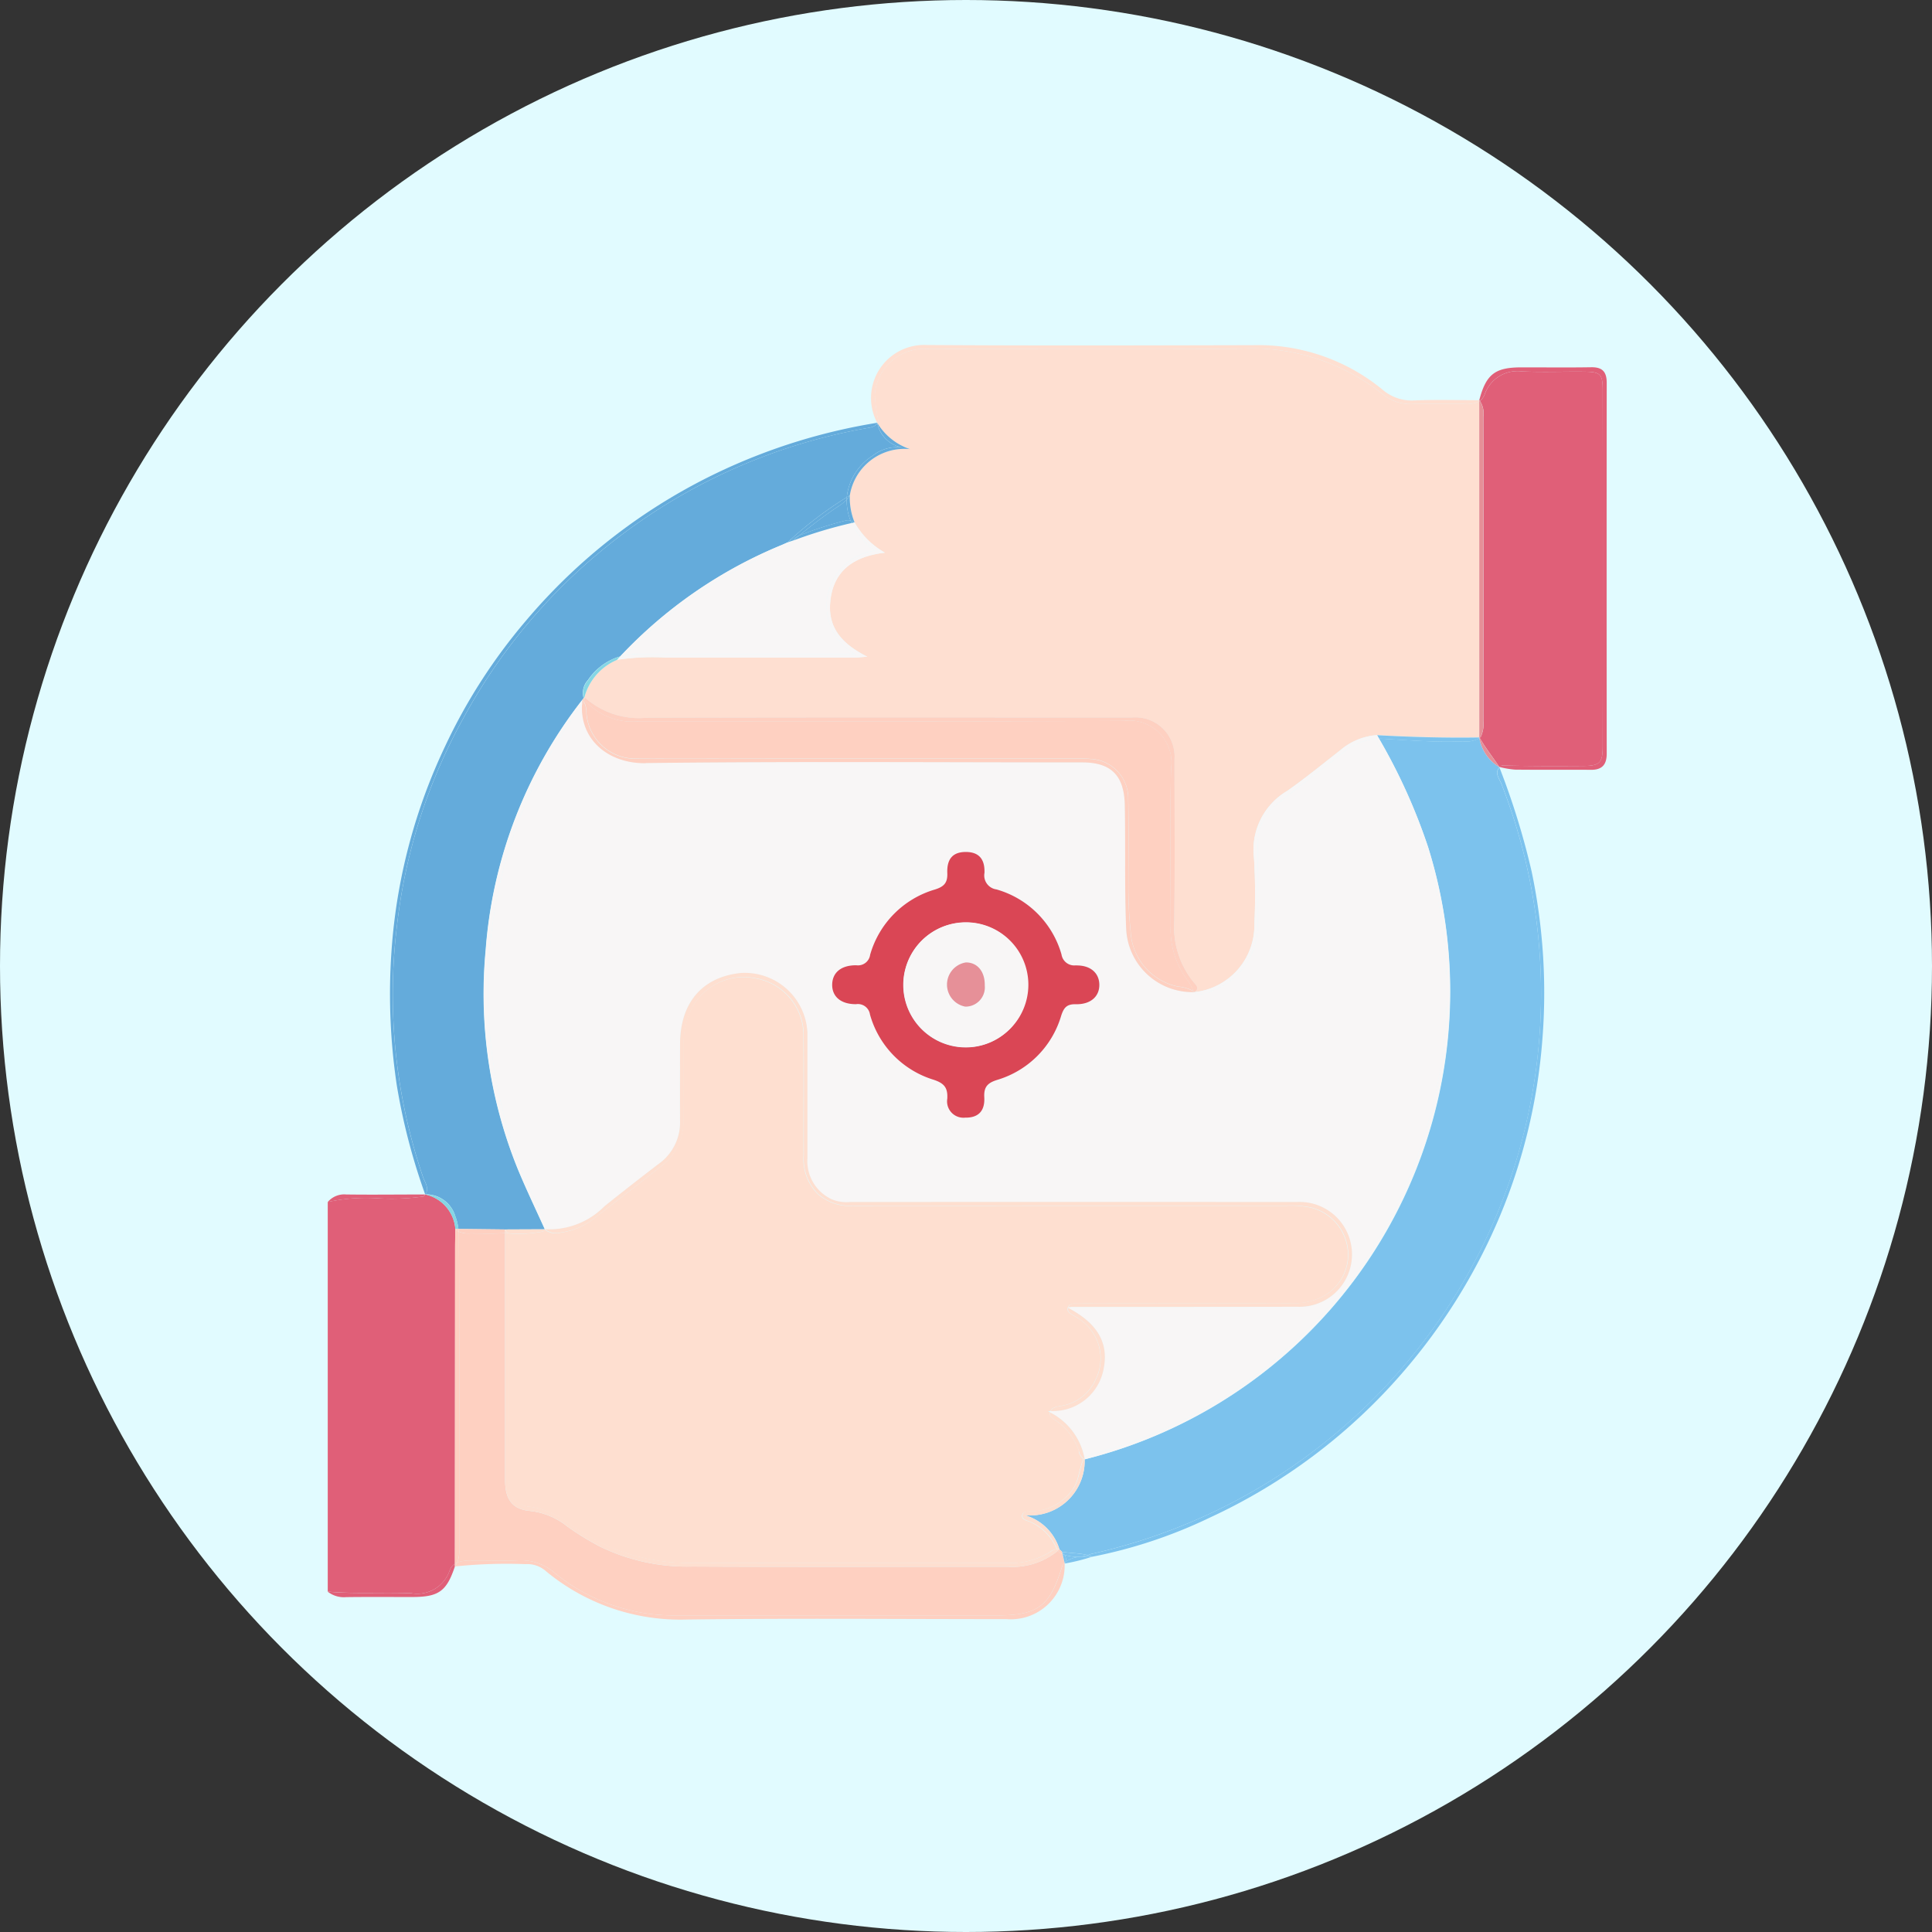 <svg xmlns="http://www.w3.org/2000/svg" xmlns:xlink="http://www.w3.org/1999/xlink" width="112" height="112" viewBox="0 0 112 112">
  <rect x="0" y="0" width="112" height="112" fill="#333333" stroke="none"/>
  <defs>
    <clipPath id="clip-path">
      <rect id="Rectángulo_300833" data-name="Rectángulo 300833" width="74.145" height="73.889" fill="none"/>
    </clipPath>
  </defs>
  <g id="Grupo_886485" data-name="Grupo 886485" transform="translate(2114 7322.175)">
    <circle id="Elipse_6638" data-name="Elipse 6638" cx="56" cy="56" r="56" transform="translate(-2114 -7322.175)" fill="#e1fbff"/>
    <g id="Grupo_886161" data-name="Grupo 886161" transform="translate(-2095 -7302.175)">
      <g id="Grupo_886160" data-name="Grupo 886160" clip-path="url(#clip-path)">
        <path id="Trazado_602280" data-name="Trazado 602280" d="M4.874,277.587a1.984,1.984,0,0,0,2.2-1.34.786.786,0,0,1,.253-.344c.015-.01.031-.018.046-.028q.005-9.166.011-18.332c0-.361.009-.722.014-1.083a2.222,2.222,0,0,0-1.741-1.995.762.762,0,0,1-.107.117,13.127,13.127,0,0,1-2.713.1A10.6,10.6,0,0,0,0,254.9v22.589c1.623.141,3.251.022,4.874.095" transform="translate(0 -205.221)" fill="#e05f78"/>
        <path id="Trazado_602281" data-name="Trazado 602281" d="M4.9,367.02c1.533,0,1.992-.332,2.471-1.772h0q0-.077,0-.154c-.015.01-.031.017-.046.028a.787.787,0,0,0-.253.344,1.984,1.984,0,0,1-2.2,1.34c-1.623-.073-3.251.047-4.874-.095a1.519,1.519,0,0,0,1.069.316c1.276-.017,2.552-.005,3.829-.007" transform="translate(0 -294.44)" fill="#e05f78"/>
        <path id="Trazado_602282" data-name="Trazado 602282" d="M5.547,254.574a.758.758,0,0,0,.106-.117l-.006,0c-1.525,0-3.051.02-4.576,0A1.252,1.252,0,0,0,0,254.894a10.6,10.6,0,0,1,2.834-.219,13.141,13.141,0,0,0,2.713-.1" transform="translate(0 -205.212)" fill="#e05f78"/>
        <path id="Trazado_602283" data-name="Trazado 602283" d="M95.757,6.916a3.211,3.211,0,0,0-3.482,2.67,3.866,3.866,0,0,0,.276,1.579,4.589,4.589,0,0,0,1.759,1.753c-1.885.216-3.064,1.117-3.179,2.986-.09,1.457.784,2.356,2.156,3.045-.327.023-.517.047-.706.048q-5.5,0-11,0a13.767,13.767,0,0,0-2.8.131A3.28,3.28,0,0,0,76.892,21.3h0a4.713,4.713,0,0,0,3.638,1.189c9.376-.028,18.752-.015,28.128-.015a2.27,2.27,0,0,1,2.44,2.42c0,3.134.026,6.267-.012,9.4a5.059,5.059,0,0,0,1.132,3.544c.167.194.34.35.037.558a3.892,3.892,0,0,0,3.473-3.932,35.2,35.2,0,0,0-.021-3.822,3.953,3.953,0,0,1,1.909-3.9c1.057-.739,2.056-1.561,3.076-2.354a3.687,3.687,0,0,1,2.15-.893h0c1.973.106,3.947.164,5.924.132V4.15a1.685,1.685,0,0,1-.9.146c-.989.007-1.978-.012-2.966.008a2.558,2.558,0,0,1-1.744-.579,12.162,12.162,0,0,0-8.214-2.63c-6.028.062-12.058.013-18.087.021a2.858,2.858,0,0,0-3.131,2.651,9.93,9.93,0,0,0,.2,1.5.589.589,0,0,1-.058.14,3.529,3.529,0,0,0,1.886,1.51" transform="translate(-62.012 -0.882)" fill="#fedfd1"/>
        <path id="Trazado_602284" data-name="Trazado 602284" d="M163.035,4.523a.589.589,0,0,0,.058-.14,9.949,9.949,0,0,1-.2-1.5A2.858,2.858,0,0,1,166.02.234c6.029-.008,12.059.041,18.087-.021a12.162,12.162,0,0,1,8.214,2.63,2.558,2.558,0,0,0,1.744.579c.988-.02,1.977,0,2.966-.008a1.685,1.685,0,0,0,.9-.146V3.2c-1.255,0-2.511-.039-3.764.014a2.591,2.591,0,0,1-1.852-.632A11.34,11.34,0,0,0,184.843.01C178.521.024,172.2.044,165.877,0a3.075,3.075,0,0,0-2.851,4.509h0l.009.014" transform="translate(-131.175 0)" fill="#fedfd1"/>
        <path id="Trazado_602285" data-name="Trazado 602285" d="M235.146,117.715a1.482,1.482,0,0,1-.949.193c-1.607.065-3.208-.065-4.808-.159-.021,0-.041,0-.062,0a33.569,33.569,0,0,1,2.843,6.284,27.951,27.951,0,0,1-19.908,35.5,3.16,3.16,0,0,1-3.474,3.236,2.935,2.935,0,0,1,2.012,1.978l.15.142h0c.491.091,1,.066,1.486.2a1.382,1.382,0,0,0,.189-.069,33.268,33.268,0,0,0,23.8-44.628c-.117-.3-.423-.645-.126-.969l-.011-.03a2.425,2.425,0,0,1-1.147-1.681" transform="translate(-168.383 -94.934)" fill="#7cc2ed"/>
        <path id="Trazado_602286" data-name="Trazado 602286" d="M251.631,127.523a33.287,33.287,0,0,1-23.8,44.628,1.381,1.381,0,0,1-.189.069,2.061,2.061,0,0,1,.259.089,28.131,28.131,0,0,0,6.819-2.269,33.166,33.166,0,0,0,11.117-8.34,33.866,33.866,0,0,0,5.7-9.144,32.935,32.935,0,0,0,2.455-10.172,34.241,34.241,0,0,0-.62-9.811,43.7,43.7,0,0,0-1.863-6.019c-.3.324.009.671.126.969" transform="translate(-183.584 -102.063)" fill="#7cc2ed"/>
        <path id="Trazado_602287" data-name="Trazado 602287" d="M320.262,117c-1.976.033-3.951-.026-5.924-.132h0c.038.067.075.135.112.2l.062,0c1.6.094,3.2.224,4.808.159a1.482,1.482,0,0,0,.949-.193C320.267,117.017,320.264,117.007,320.262,117Z" transform="translate(-253.506 -94.248)" fill="#7cc2ed"/>
        <path id="Trazado_602288" data-name="Trazado 602288" d="M23.133,69.321a3.059,3.059,0,0,1,.2.794l2.7.031,2.307-.01c-.522-1.157-1.074-2.3-1.56-3.475a27.005,27.005,0,0,1-1.869-12.712,26.722,26.722,0,0,1,5.6-14.5h0l.079-.11a1.1,1.1,0,0,1,.254-1.044A3.445,3.445,0,0,1,32.6,36.956l.111-.026a26.8,26.8,0,0,1,9.365-6.461c.11-.047.218-.1.327-.146h0a22.543,22.543,0,0,1,3.451-2.63c0-.015,0-.03,0-.046a3.256,3.256,0,0,1,1.507-2.364,2.255,2.255,0,0,1,1.721-.464A1.8,1.8,0,0,1,47.617,23.4c-.143.243-.428.259-.684.306a33.167,33.167,0,0,0-15.372,7.151,32.794,32.794,0,0,0-7.943,9.659,32.309,32.309,0,0,0-3.848,12.048,32.82,32.82,0,0,0,1.516,14.546c.109.315.381.661.129,1a1.769,1.769,0,0,1,1.718,1.2" transform="translate(-15.76 -18.873)" fill="#64abdb"/>
        <path id="Trazado_602289" data-name="Trazado 602289" d="M20.7,68.036c.252-.343-.02-.689-.129-1a32.82,32.82,0,0,1-1.516-14.547A32.309,32.309,0,0,1,22.9,40.438a32.8,32.8,0,0,1,7.943-9.659,33.169,33.169,0,0,1,15.372-7.151c.256-.047.541-.063.684-.306,0-.007,0-.012-.006-.019a34.044,34.044,0,0,0-9.062,2.8,33.381,33.381,0,0,0-11.317,8.7,32.514,32.514,0,0,0-4.673,7.272A32.848,32.848,0,0,0,18.775,53.5a35.762,35.762,0,0,0,.273,8.2,35.968,35.968,0,0,0,1.647,6.334H20.7" transform="translate(-15.047 -18.793)" fill="#64abdb"/>
        <path id="Trazado_602290" data-name="Trazado 602290" d="M30.933,255.659a1.769,1.769,0,0,0-1.718-1.2v0a2.222,2.222,0,0,1,1.741,2l.182,0a3.059,3.059,0,0,0-.2-.794" transform="translate(-23.56 -205.211)" fill="#85d6e4"/>
        <path id="Trazado_602291" data-name="Trazado 602291" d="M29.189,254.456v0h-.007l.006,0" transform="translate(-23.535 -205.211)" fill="#85d6e4"/>
        <path id="Trazado_602292" data-name="Trazado 602292" d="M76.507,95.664A3.28,3.28,0,0,1,78.4,93.5c.058-.065.117-.127.176-.191l-.111.026a3.445,3.445,0,0,0-1.741,1.341,1.1,1.1,0,0,0-.254,1.044l.037-.051h0" transform="translate(-61.627 -75.248)" fill="#85d6e4"/>
        <path id="Trazado_602293" data-name="Trazado 602293" d="M158.727,24.8a2.254,2.254,0,0,0-1.721.463,3.256,3.256,0,0,0-1.507,2.364c0,.015,0,.031,0,.046l.172-.115a3.211,3.211,0,0,1,3.482-2.67,3.53,3.53,0,0,1-1.886-1.51l0,.005a1.8,1.8,0,0,0,1.467,1.417" transform="translate(-125.404 -18.852)" fill="#64abdb"/>
        <path id="Trazado_602294" data-name="Trazado 602294" d="M164.589,23.322l0-.005-.009-.014h0c0,.007,0,.013.006.019" transform="translate(-132.732 -18.793)" fill="#85d6e4"/>
        <path id="Trazado_602295" data-name="Trazado 602295" d="M346.314,30.738c1.566.041,3.132.039,4.7.029.979-.006,1.155-.166,1.156-1.132q.016-10.341,0-20.681c0-.909-.142-1.035-1.064-1.044-1.205-.012-2.412.039-3.615-.016a2.011,2.011,0,0,0-2.162,1.331,1.113,1.113,0,0,1-.238.36c-.012.009-.025.016-.038.024a1.313,1.313,0,0,1,.2.913q.01,8.826,0,17.653a1.682,1.682,0,0,1-.159.914.721.721,0,0,1-.057.048c.341.589.767,1.12,1.139,1.688l.034.007a.832.832,0,0,1,.111-.093" transform="translate(-278.259 -6.363)" fill="#e05f78"/>
        <path id="Trazado_602296" data-name="Trazado 602296" d="M344.984,8.626c.013-.009.026-.015.038-.024a1.117,1.117,0,0,0,.239-.36,2.012,2.012,0,0,1,2.162-1.331c1.2.055,2.41,0,3.615.016.922.009,1.063.135,1.064,1.044q.015,10.341,0,20.682c0,.965-.177,1.125-1.156,1.131-1.565.01-3.131.012-4.7-.029a.849.849,0,0,0-.111.093,5.3,5.3,0,0,0,.888.149c1.471.017,2.942,0,4.413.011.645,0,.9-.312.9-.941q-.01-10.744,0-21.488c0-.644-.248-.919-.9-.908-1.35.023-2.7.005-4.052.007-1.527,0-2.04.4-2.436,1.9.014.014.023.029.035.043" transform="translate(-278.193 -5.381)" fill="#e05f78"/>
        <path id="Trazado_602297" data-name="Trazado 602297" d="M344.949,36.272l.016.026a.721.721,0,0,0,.057-.048,1.684,1.684,0,0,0,.159-.914q.006-8.827,0-17.653a1.313,1.313,0,0,0-.2-.913l-.035.022Z" transform="translate(-278.193 -13.525)" fill="#e68f97"/>
        <path id="Trazado_602298" data-name="Trazado 602298" d="M344.984,16.589c-.012-.014-.022-.029-.035-.043v.066l.035-.023" transform="translate(-278.193 -13.344)" fill="#e68f97"/>
        <path id="Trazado_602299" data-name="Trazado 602299" d="M346.133,119.365c-.372-.568-.8-1.1-1.139-1.688l-.009.007a2.424,2.424,0,0,0,1.147,1.681" transform="translate(-278.223 -94.904)" fill="#e68f97"/>
        <path id="Trazado_602300" data-name="Trazado 602300" d="M344.949,117.545h0c0,.011.005.022.007.033l.009-.007Z" transform="translate(-278.193 -94.797)" fill="#e68f97"/>
        <path id="Trazado_602301" data-name="Trazado 602301" d="M73.891,284.288a.606.606,0,0,1-.267-.2,4.124,4.124,0,0,1-2.893.933c-6.1-.006-12.195.016-18.292-.015a11.519,11.519,0,0,1-5.365-1.157,15.526,15.526,0,0,1-1.9-1.171,4.187,4.187,0,0,0-2.149-.893c-1.04-.092-1.449-.684-1.449-1.785q0-7.159,0-14.318H41.55c-.667.036-1.335.016-2,.012a1.42,1.42,0,0,1-.66-.1c0,.03.007.059.009.089.038,6.122.01,12.243.016,18.364a1.789,1.789,0,0,1-.109.729,2.174,2.174,0,0,1,.858-.116c.892-.007,1.785.027,2.676-.011a2.962,2.962,0,0,1,2.067.69,10.96,10.96,0,0,0,5.783,2.441,12.4,12.4,0,0,0,1.3.063H70c2.481,0,3.159-.506,3.878-2.894a1.016,1.016,0,0,1,.13-.154l-.117-.5,0,0" transform="translate(-31.295 -214.193)" fill="#fed0c1"/>
        <path id="Trazado_602302" data-name="Trazado 602302" d="M73.3,364.343c-.719,2.388-1.4,2.894-3.878,2.894H50.9a12.41,12.41,0,0,1-1.3-.063,10.963,10.963,0,0,1-5.783-2.441,2.961,2.961,0,0,0-2.067-.69c-.891.038-1.784,0-2.676.011a2.171,2.171,0,0,0-.858.116.941.941,0,0,1-.14.228h0a29.113,29.113,0,0,1,4.1-.134,1.629,1.629,0,0,1,1.186.41,12.194,12.194,0,0,0,8.18,2.8c6.166-.079,12.335-.023,18.5-.023a3.126,3.126,0,0,0,3.387-3.223l-.009-.041a.992.992,0,0,0-.13.154" transform="translate(-30.71 -293.589)" fill="#fed0c1"/>
        <path id="Trazado_602303" data-name="Trazado 602303" d="M38.328,283.384c-.006-6.121.021-12.242-.016-18.364,0-.03-.007-.059-.009-.089a.669.669,0,0,1-.2-.158c0,.361-.013.722-.014,1.083q-.007,9.166-.011,18.332a1.062,1.062,0,0,1,.14-.074,1.789,1.789,0,0,0,.109-.729" transform="translate(-30.71 -213.533)" fill="#fed0c1"/>
        <path id="Trazado_602304" data-name="Trazado 602304" d="M38.08,364.787v.154a.954.954,0,0,0,.14-.228,1.02,1.02,0,0,0-.14.074" transform="translate(-30.711 -294.132)" fill="#fed0c1"/>
        <path id="Trazado_602305" data-name="Trazado 602305" d="M218.994,361.036l0,0-.033-.14-.15-.142c-.029.028-.059.053-.088.079a.606.606,0,0,0,.267.2" transform="translate(-176.398 -290.94)" fill="#fed0c1"/>
        <path id="Trazado_602306" data-name="Trazado 602306" d="M41.828,265.03h.026v-.215l-2.7-.031c.007.052.011.1.016.156a1.419,1.419,0,0,0,.66.1c.667,0,1.335.024,2-.012" transform="translate(-31.574 -213.542)" fill="#fed0c1"/>
        <path id="Trazado_602307" data-name="Trazado 602307" d="M38.39,264.775l-.182,0a.666.666,0,0,0,.2.158c-.005-.052-.01-.1-.016-.156" transform="translate(-30.814 -213.533)" fill="#fed0c1"/>
        <path id="Trazado_602308" data-name="Trazado 602308" d="M220.675,362.4a.444.444,0,0,1,.062.419,1.63,1.63,0,0,1,.844-.3,2.706,2.706,0,0,1-.906-.114" transform="translate(-177.969 -292.269)" fill="#7cc2ed"/>
        <path id="Trazado_602309" data-name="Trazado 602309" d="M221.666,362.966a1.63,1.63,0,0,0-.844.3.546.546,0,0,1-.041.089,10.554,10.554,0,0,0,1.586-.394c-.232-.012-.467,0-.7,0" transform="translate(-178.055 -292.718)" fill="#7cc2ed"/>
        <path id="Trazado_602310" data-name="Trazado 602310" d="M221,361.78a3.677,3.677,0,0,0,.441-.09c-.484-.135-.995-.11-1.486-.2h0a1.392,1.392,0,0,1,.139.177,2.705,2.705,0,0,0,.906.114" transform="translate(-177.392 -291.532)" fill="#7cc2ed"/>
        <path id="Trazado_602311" data-name="Trazado 602311" d="M225.8,362.528a3.622,3.622,0,0,1-.441.09c.234,0,.468-.013.7,0h0a2.049,2.049,0,0,0-.259-.089" transform="translate(-181.744 -292.37)" fill="#7cc2ed"/>
        <path id="Trazado_602312" data-name="Trazado 602312" d="M220.234,362.251c-.035-.012-.071-.022-.106-.036l.117.5c.017-.016.033-.033.051-.047a.444.444,0,0,0-.062-.419" transform="translate(-177.528 -292.118)" fill="#7cc2ed"/>
        <path id="Trazado_602313" data-name="Trazado 602313" d="M220.732,364.613l.009.041a.544.544,0,0,0,.041-.089c-.017.015-.034.031-.051.048" transform="translate(-178.015 -294.013)" fill="#7cc2ed"/>
        <path id="Trazado_602314" data-name="Trazado 602314" d="M220.1,361.667a1.393,1.393,0,0,0-.139-.177l.033.14c.035.014.071.024.106.036" transform="translate(-177.392 -291.533)" fill="#7cc2ed"/>
        <path id="Trazado_602315" data-name="Trazado 602315" d="M93.731,113.526a2.747,2.747,0,0,0-1.088,2.259c0,1.542.022,3.085-.009,4.626a4.042,4.042,0,0,1-2.8,3.972c-.285.105-.593.282-.878.022a3.843,3.843,0,0,1-3.944-3.627c-.1-2.409-.034-4.814-.083-7.22-.035-1.695-.776-2.469-2.46-2.469-8.439,0-16.878-.057-25.315.038-2.118.024-3.782-1.313-3.688-3.385a28.747,28.747,0,0,0-3.827,7.139,28.374,28.374,0,0,0,.535,20.33c.318.757.725,1.469,1.06,2.217.1.234.278.484.108.729a4.5,4.5,0,0,0,3.424-1.335c1.029-.825,2.072-1.635,3.117-2.439a2.941,2.941,0,0,0,1.261-2.469c-.013-1.5,0-2.992,0-4.488,0-2.323,1.211-3.864,3.478-4.121a3.635,3.635,0,0,1,3.907,3.479c0,2.413,0,4.826,0,7.239a2.444,2.444,0,0,0,1.413,2.4,2.253,2.253,0,0,0,1.059.154q12.957,0,25.914,0a3.04,3.04,0,1,1,.017,6.074c-4.367.013-8.734.007-13.1.009-.023,0-.047.007-.187.031,0,0,0,.008-.006.012,1.441.762,2.372,1.8,2.078,3.439a2.988,2.988,0,0,1-3.088,2.545.4.4,0,0,0-.027.08,3.761,3.761,0,0,1,1.994,2.648,1.4,1.4,0,0,1,.614-.272,26.692,26.692,0,0,0,10.8-5.794,27.226,27.226,0,0,0,8.483-13.278,27.7,27.7,0,0,0-1.625-19.727,25.082,25.082,0,0,0-1.2-2.226.861.861,0,0,1-.15-.4,3.53,3.53,0,0,0-1.905.783c-1.293,1.006-2.59,2.007-3.875,3.023M82.1,125.1c-.515-.011-.689.193-.841.652a5.5,5.5,0,0,1-3.716,3.735c-.541.169-.779.393-.747,1,.043.82-.366,1.2-1.1,1.187a.95.95,0,0,1-1.044-1.1c.038-.65-.2-.9-.805-1.1a5.5,5.5,0,0,1-3.676-3.777.708.708,0,0,0-.81-.595c-.882,0-1.386-.443-1.381-1.135s.5-1.128,1.4-1.121a.71.71,0,0,0,.8-.61,5.518,5.518,0,0,1,3.76-3.783c.515-.163.737-.379.714-.949-.035-.845.342-1.223,1.068-1.226s1.116.378,1.087,1.209a.818.818,0,0,0,.695.962,5.477,5.477,0,0,1,3.77,3.77.75.75,0,0,0,.86.628c.829-.011,1.327.44,1.341,1.1.015.692-.5,1.166-1.365,1.148" transform="translate(-38.725 -86.892)" fill="#f8f6f6"/>
        <path id="Trazado_602316" data-name="Trazado 602316" d="M260.45,131.738a4.042,4.042,0,0,0,2.8-3.972c.031-1.542,0-3.084.009-4.626a2.748,2.748,0,0,1,1.088-2.259c1.285-1.016,2.582-2.017,3.875-3.023a3.53,3.53,0,0,1,1.905-.783.434.434,0,0,1,.046-.212h0a3.688,3.688,0,0,0-2.15.893c-1.019.792-2.018,1.615-3.076,2.354a3.954,3.954,0,0,0-1.91,3.9,35.146,35.146,0,0,1,.021,3.822,3.892,3.892,0,0,1-3.473,3.932h-.012c.285.259.593.083.878-.022" transform="translate(-209.339 -94.247)" fill="#f8f6f6"/>
        <path id="Trazado_602317" data-name="Trazado 602317" d="M243.746,118.317a25.086,25.086,0,0,1,1.2,2.226,27.7,27.7,0,0,1,1.625,19.727,27.225,27.225,0,0,1-8.483,13.278,26.693,26.693,0,0,1-10.8,5.794,1.4,1.4,0,0,0-.614.272c0,.026.009.051.012.077a27.995,27.995,0,0,0,19.908-35.5,33.577,33.577,0,0,0-2.843-6.284c-.053,0-.106.005-.158.009a.86.86,0,0,0,.15.4" transform="translate(-182.81 -95.09)" fill="#f8f6f6"/>
        <path id="Trazado_602318" data-name="Trazado 602318" d="M314.1,117.075c.052,0,.1-.008.158-.01l-.112-.2a.435.435,0,0,0-.046.212" transform="translate(-253.315 -94.247)" fill="#f8f6f6"/>
        <path id="Trazado_602319" data-name="Trazado 602319" d="M50.239,136.29c-.335-.747-.742-1.46-1.06-2.217a28.374,28.374,0,0,1-.535-20.33A28.752,28.752,0,0,1,52.47,106.6c0-.09.01-.181.021-.273a26.72,26.72,0,0,0-5.6,14.5,27,27,0,0,0,1.869,12.712c.486,1.172,1.038,2.317,1.56,3.475l.031,0c.17-.245,0-.495-.108-.729" transform="translate(-37.728 -85.753)" fill="#f8f6f6"/>
        <path id="Trazado_602320" data-name="Trazado 602320" d="M79.912,109.59c2.554.017,5.109,0,7.664,0h17.5c.337,0,.675-.012,1.012.021a2.286,2.286,0,0,1,2.189,2.334c.033,1.566.01,3.133.009,4.7a26.048,26.048,0,0,0,.129,2.958,3.441,3.441,0,0,0,2.762,3.207,2.173,2.173,0,0,1,.877.262,3.071,3.071,0,0,0-.381-.694,4.885,4.885,0,0,1-.937-3.052c.006-3.061-.06-6.124.026-9.183a2.433,2.433,0,0,0-2.712-2.739c-9.376.051-18.753.024-28.129.025a3.691,3.691,0,0,1-3.123-1.19c-.017-.027-.032-.053-.045-.08a.582.582,0,0,1-.032.126,1.19,1.19,0,0,1,.144.571,2.843,2.843,0,0,0,3.052,2.73" transform="translate(-61.87 -85.619)" fill="#fed0c1"/>
        <path id="Trazado_602321" data-name="Trazado 602321" d="M76.88,105.624c.014.026.028.053.045.08a3.691,3.691,0,0,0,3.123,1.19c9.376,0,18.753.026,28.129-.025a2.433,2.433,0,0,1,2.712,2.739c-.086,3.059-.02,6.122-.026,9.183a4.885,4.885,0,0,0,.937,3.052,3.073,3.073,0,0,1,.381.693.707.707,0,0,1,.066.055c.3-.208.13-.364-.037-.558a5.06,5.06,0,0,1-1.132-3.544c.037-3.133.013-6.267.012-9.4a2.27,2.27,0,0,0-2.44-2.42c-9.376,0-18.752-.014-28.128.014a4.713,4.713,0,0,1-3.638-1.189h0a.463.463,0,0,1,0,.129" transform="translate(-62.002 -85.079)" fill="#fed0c1"/>
        <path id="Trazado_602322" data-name="Trazado 602322" d="M76.4,105.841c-.013-.026-.025-.052-.035-.078l-.079.11h0a.526.526,0,0,1,.083.093.576.576,0,0,0,.032-.125" transform="translate(-61.525 -85.295)" fill="#fed0c1"/>
        <path id="Trazado_602323" data-name="Trazado 602323" d="M76.736,105.5l-.037.051c.01.026.022.051.035.078a.463.463,0,0,0,0-.129" transform="translate(-61.856 -85.081)" fill="#fed0c1"/>
        <path id="Trazado_602324" data-name="Trazado 602324" d="M79.852,110.377c8.437-.1,16.877-.039,25.315-.038,1.683,0,2.425.774,2.459,2.469.05,2.406-.021,4.81.083,7.22a3.843,3.843,0,0,0,3.945,3.627c-.018-.016-.035-.033-.053-.053v0a2.17,2.17,0,0,0-.877-.262,3.441,3.441,0,0,1-2.762-3.207,26.142,26.142,0,0,1-.129-2.957c0-1.566.024-3.133-.009-4.7a2.285,2.285,0,0,0-2.189-2.334c-.336-.034-.674-.021-1.012-.021h-17.5c-2.555,0-5.109.012-7.664,0a2.843,2.843,0,0,1-3.052-2.73,1.194,1.194,0,0,0-.144-.571.819.819,0,0,1-.04.089l-.064.091c-.094,2.071,1.57,3.409,3.688,3.385" transform="translate(-61.422 -86.141)" fill="#fed0c1"/>
        <path id="Trazado_602325" data-name="Trazado 602325" d="M259.3,193.559c.017.019.035.037.052.053h.012a.741.741,0,0,0-.066-.055v0" transform="translate(-209.116 -156.099)" fill="#fed0c1"/>
        <path id="Trazado_602326" data-name="Trazado 602326" d="M76.244,106.513a.8.8,0,0,0,.04-.089.519.519,0,0,0-.083-.093c-.011.093-.017.183-.021.273l.064-.091" transform="translate(-61.437 -85.753)" fill="#fed0c1"/>
        <path id="Trazado_602327" data-name="Trazado 602327" d="M101.783,60.917a1.293,1.293,0,0,1,.536.061,3.225,3.225,0,0,1,1.058-6.049,5.481,5.481,0,0,1-1.315-1.515l-.034-.09a26.744,26.744,0,0,0-3.393,1.021l-.263.216c-1.433.735-2.91,1.384-4.279,2.243a24.875,24.875,0,0,0-4.638,3.65,5.487,5.487,0,0,1-.586.553,4.289,4.289,0,0,1,.85-.094q6.032,0,12.065,0" transform="translate(-71.67 -43.005)" fill="#f8f6f6"/>
        <path id="Trazado_602328" data-name="Trazado 602328" d="M100.289,53.261a5.482,5.482,0,0,0,1.315,1.515,3.225,3.225,0,0,0-1.058,6.049,1.293,1.293,0,0,0-.536-.061q-6.032,0-12.065,0a4.288,4.288,0,0,0-.85.094,1.81,1.81,0,0,1-.425.245,13.766,13.766,0,0,1,2.8-.132q5.5,0,11,0c.189,0,.379-.025.706-.048-1.372-.689-2.246-1.587-2.156-3.045.116-1.869,1.294-2.77,3.179-2.986a4.589,4.589,0,0,1-1.759-1.753c-.061.011-.122.025-.183.037l.034.09" transform="translate(-69.897 -42.851)" fill="#f8f6f6"/>
        <path id="Trazado_602329" data-name="Trazado 602329" d="M88.416,64.71a24.875,24.875,0,0,1,4.638-3.65c1.37-.859,2.846-1.508,4.279-2.243L97.6,58.6l-.324.109h0c-.109.049-.218.1-.327.146a26.8,26.8,0,0,0-9.365,6.461q.124-.029.249-.055a5.486,5.486,0,0,0,.586-.553" transform="translate(-70.631 -47.261)" fill="#f8f6f6"/>
        <path id="Trazado_602330" data-name="Trazado 602330" d="M87.1,93.022q-.125.025-.249.055c-.059.064-.118.126-.176.191a1.81,1.81,0,0,0,.425-.245" transform="translate(-69.897 -75.02)" fill="#f8f6f6"/>
        <path id="Trazado_602331" data-name="Trazado 602331" d="M144.191,47.517a3.243,3.243,0,0,1-.223-1.217,2.387,2.387,0,0,1-.472.386c-.793.523-1.545,1.1-2.282,1.7a21.649,21.649,0,0,1,2.662-.86.545.545,0,0,1,.314-.006" transform="translate(-113.886 -37.34)" fill="#64abdb"/>
        <path id="Trazado_602332" data-name="Trazado 602332" d="M155.659,46.448a.839.839,0,0,1,.235.105,3.868,3.868,0,0,1-.276-1.579,1.181,1.181,0,0,1-.182.257,3.243,3.243,0,0,0,.223,1.217" transform="translate(-125.354 -36.27)" fill="#64abdb"/>
        <path id="Trazado_602333" data-name="Trazado 602333" d="M140.635,46.1a2.38,2.38,0,0,0,.472-.386c0-.047.006-.094.01-.141a22.543,22.543,0,0,0-3.451,2.63,4.318,4.318,0,0,1,.687-.406c.737-.6,1.489-1.174,2.282-1.7" transform="translate(-111.024 -36.751)" fill="#64abdb"/>
        <path id="Trazado_602334" data-name="Trazado 602334" d="M155.625,44.974h0l-.172.115c0,.047-.009.094-.01.141a1.182,1.182,0,0,0,.182-.257" transform="translate(-125.361 -36.27)" fill="#64abdb"/>
        <path id="Trazado_602335" data-name="Trazado 602335" d="M142.676,52.506a.545.545,0,0,0-.314.006,21.649,21.649,0,0,0-2.662.86c-.122.1-.242.2-.363.3a26.731,26.731,0,0,1,3.393-1.021q-.027-.071-.053-.142" transform="translate(-112.371 -42.329)" fill="#64abdb"/>
        <path id="Trazado_602336" data-name="Trazado 602336" d="M156.649,52.731c.061-.012.121-.026.183-.037a.844.844,0,0,0-.235-.105q.026.071.053.142" transform="translate(-126.291 -42.412)" fill="#64abdb"/>
        <path id="Trazado_602337" data-name="Trazado 602337" d="M137.988,57.361c.121-.1.242-.2.363-.3a4.329,4.329,0,0,0-.687.406h0l.323-.109" transform="translate(-111.024 -46.021)" fill="#64abdb"/>
        <path id="Trazado_602338" data-name="Trazado 602338" d="M86.936,216.851a3.45,3.45,0,0,0-1.258-1.723c-.176-.148-.482-.252-.427-.529,0,0,0-.008,0-.013l-.108-.068c.046,0,.089-.008.135-.011.1-.217.377-.251.6-.295a2.618,2.618,0,0,0,2-1.5,2.731,2.731,0,0,0-.983-3.566c-.244-.18-.709-.311-.617-.621l0,0-.016-.009.022,0c.116-.328.576-.24.9-.241q6.005-.012,12.011,0a3.845,3.845,0,0,0,1.756-.349,2.738,2.738,0,0,0,1.556-2.782,2.836,2.836,0,0,0-2.1-2.414,5.572,5.572,0,0,0-1.437-.12q-12.554,0-25.107.006a2.821,2.821,0,0,1-2.068-.678,2.852,2.852,0,0,1-.832-2.233c-.007-2.291.012-4.583-.008-6.874a3.343,3.343,0,0,0-2.776-3.4,3.4,3.4,0,0,0-3.861,2.083,5.212,5.212,0,0,0-.324,1.915c0,1.4-.005,2.8,0,4.2a3.233,3.233,0,0,1-1.3,2.7q-1.9,1.5-3.827,2.976a3.928,3.928,0,0,1-1.964.861,1.048,1.048,0,0,1-.932-.165.612.612,0,0,1-.1.1,7.354,7.354,0,0,1-2.1.105,2.357,2.357,0,0,1,.089.967q.008,6.331,0,12.662c0,.289-.011.579.018.868a1.3,1.3,0,0,0,1.24,1.363,4.872,4.872,0,0,1,2.352,1.03,11.463,11.463,0,0,0,7.123,2.219c6.054.023,12.107.009,18.161.005a4.246,4.246,0,0,0,2.484-.637.766.766,0,0,1,.4-.166,2.894,2.894,0,0,0-1.625-1.608c-.167-.06-.428-.126-.378-.362.046-.215.3-.216.487-.218a3,3,0,0,0,2.325-1.123c.487-.558.457-1.3.742-1.921a.718.718,0,0,1-.276-.424" transform="translate(-43.382 -152.711)" fill="#fedfd0"/>
        <path id="Trazado_602339" data-name="Trazado 602339" d="M210.907,335.549a3,3,0,0,1-2.325,1.123c-.187,0-.441,0-.487.218-.05.236.211.3.378.362a2.9,2.9,0,0,1,1.625,1.608.445.445,0,0,1,.137.017h0a2.936,2.936,0,0,0-2.012-1.977,3.16,3.16,0,0,0,3.474-3.237.542.542,0,0,1-.049-.036c-.284.625-.255,1.363-.742,1.921" transform="translate(-167.818 -269.063)" fill="#fedfd0"/>
        <path id="Trazado_602340" data-name="Trazado 602340" d="M55.355,265.009a.612.612,0,0,0,.1-.1c-.007-.007-.014-.011-.021-.018l-2.307.01a.891.891,0,0,1,.129.214,7.35,7.35,0,0,0,2.1-.106" transform="translate(-42.843 -213.628)" fill="#fedfd0"/>
        <path id="Trazado_602341" data-name="Trazado 602341" d="M84.721,284.525a4.244,4.244,0,0,1-2.484.637c-6.054,0-12.107.018-18.161-.005a11.462,11.462,0,0,1-7.123-2.219,4.872,4.872,0,0,0-2.352-1.03,1.3,1.3,0,0,1-1.24-1.363c-.028-.288-.017-.578-.017-.868q0-6.331,0-12.662a2.353,2.353,0,0,0-.089-.966h-.129q0,7.159,0,14.317c0,1.1.409,1.693,1.449,1.785a4.185,4.185,0,0,1,2.149.893,15.528,15.528,0,0,0,1.9,1.171,11.517,11.517,0,0,0,5.365,1.157c6.1.031,12.195.009,18.292.015a4.123,4.123,0,0,0,2.893-.933l0,0c-.014-.031-.031-.061-.045-.092a.766.766,0,0,0-.4.166" transform="translate(-42.842 -214.561)" fill="#fedfd0"/>
        <path id="Trazado_602342" data-name="Trazado 602342" d="M218.472,360.665c.015.031.031.061.045.092l0,0c.029-.026.059-.051.088-.079a.445.445,0,0,0-.138-.017" transform="translate(-176.193 -290.868)" fill="#fedfd0"/>
        <path id="Trazado_602343" data-name="Trazado 602343" d="M53.125,265.157h.129a.893.893,0,0,0-.129-.214v.215" transform="translate(-42.844 -213.669)" fill="#fedfd0"/>
        <path id="Trazado_602344" data-name="Trazado 602344" d="M216.33,319.733s0,.008,0,.013c-.056.277.25.381.427.529A3.45,3.45,0,0,1,218.01,322a.718.718,0,0,0,.276.424l.005-.012c.01-.011.021-.019.032-.029a3.761,3.761,0,0,0-1.993-2.648" transform="translate(-174.456 -257.857)" fill="#fedfd0"/>
        <path id="Trazado_602345" data-name="Trazado 602345" d="M218.137,289.024a2.731,2.731,0,0,1,.984,3.566,2.618,2.618,0,0,1-2,1.5c-.228.044-.5.078-.6.295a2.988,2.988,0,0,0,3.088-2.545c.294-1.635-.637-2.678-2.078-3.439l0,0c-.093.31.373.442.616.621" transform="translate(-174.613 -232.586)" fill="#fedfd0"/>
        <path id="Trazado_602346" data-name="Trazado 602346" d="M66.086,203.114a3.926,3.926,0,0,0,1.963-.861q1.922-1.476,3.827-2.976a3.231,3.231,0,0,0,1.3-2.7c-.007-1.4,0-2.8,0-4.2a5.2,5.2,0,0,1,.324-1.915,3.4,3.4,0,0,1,3.861-2.083,3.342,3.342,0,0,1,2.776,3.4c.02,2.291,0,4.582.008,6.874a2.853,2.853,0,0,0,.832,2.233,2.822,2.822,0,0,0,2.068.678q12.554-.013,25.108-.006a5.581,5.581,0,0,1,1.437.12,2.836,2.836,0,0,1,2.1,2.414,2.738,2.738,0,0,1-1.556,2.782,3.843,3.843,0,0,1-1.755.349q-6.006-.008-12.011,0c-.322,0-.782-.087-.9.241.14-.024.164-.031.187-.031,4.367,0,8.735,0,13.1-.009a3.04,3.04,0,1,0-.016-6.074q-12.957-.008-25.914,0a2.251,2.251,0,0,1-1.059-.154,2.443,2.443,0,0,1-1.413-2.4c0-2.413,0-4.826,0-7.239a3.636,3.636,0,0,0-3.907-3.479c-2.267.257-3.476,1.8-3.478,4.121,0,1.5-.01,2.992,0,4.488a2.941,2.941,0,0,1-1.261,2.469c-1.045.8-2.088,1.614-3.117,2.439a4.5,4.5,0,0,1-3.424,1.335l-.01.015a1.048,1.048,0,0,0,.932.165" transform="translate(-52.545 -151.67)" fill="#fedfd0"/>
        <path id="Trazado_602347" data-name="Trazado 602347" d="M226.489,333.447l-.005.012a.544.544,0,0,0,.05.036c0-.026-.009-.051-.012-.076-.011.01-.022.019-.032.029" transform="translate(-182.654 -268.894)" fill="#fedfd0"/>
        <path id="Trazado_602348" data-name="Trazado 602348" d="M65.077,264.893l-.031,0c.007.007.014.011.021.018l.01-.015" transform="translate(-52.458 -213.628)" fill="#fedfd0"/>
        <path id="Trazado_602349" data-name="Trazado 602349" d="M165.3,158.434a.75.75,0,0,1-.86-.628,5.477,5.477,0,0,0-3.77-3.77.818.818,0,0,1-.695-.962c.029-.831-.357-1.211-1.087-1.209s-1.1.381-1.068,1.226c.024.57-.2.786-.714.949a5.518,5.518,0,0,0-3.759,3.783.71.71,0,0,1-.8.61c-.891-.007-1.39.431-1.4,1.121s.5,1.139,1.381,1.134a.708.708,0,0,1,.81.6,5.5,5.5,0,0,0,3.676,3.777c.608.2.843.447.805,1.1a.95.95,0,0,0,1.044,1.1c.738.013,1.147-.367,1.1-1.187-.032-.606.206-.83.747-1a5.5,5.5,0,0,0,3.716-3.735c.152-.459.325-.663.841-.652.87.018,1.381-.456,1.366-1.148-.015-.663-.512-1.114-1.342-1.1m-2.843,1.152a3.553,3.553,0,0,1-3.55,3.6,3.62,3.62,0,0,1-.023-7.24,3.545,3.545,0,0,1,3.573,3.644" transform="translate(-121.904 -122.475)" fill="#da4655"/>
        <path id="Trazado_602350" data-name="Trazado 602350" d="M176.133,172.931a3.62,3.62,0,0,0,.023,7.24,3.62,3.62,0,0,0-.023-7.24m-.024,4.889a1.3,1.3,0,0,1,.036-2.562c.671,0,1.106.532,1.091,1.336a1.119,1.119,0,0,1-1.128,1.226" transform="translate(-139.149 -139.465)" fill="#f8f6f6"/>
        <path id="Trazado_602351" data-name="Trazado 602351" d="M186.621,184.956a1.3,1.3,0,0,0-.036,2.562,1.119,1.119,0,0,0,1.128-1.226c.014-.8-.42-1.336-1.091-1.336" transform="translate(-149.625 -149.163)" fill="#e69098"/>
      </g>
    </g>
  </g>
</svg>

